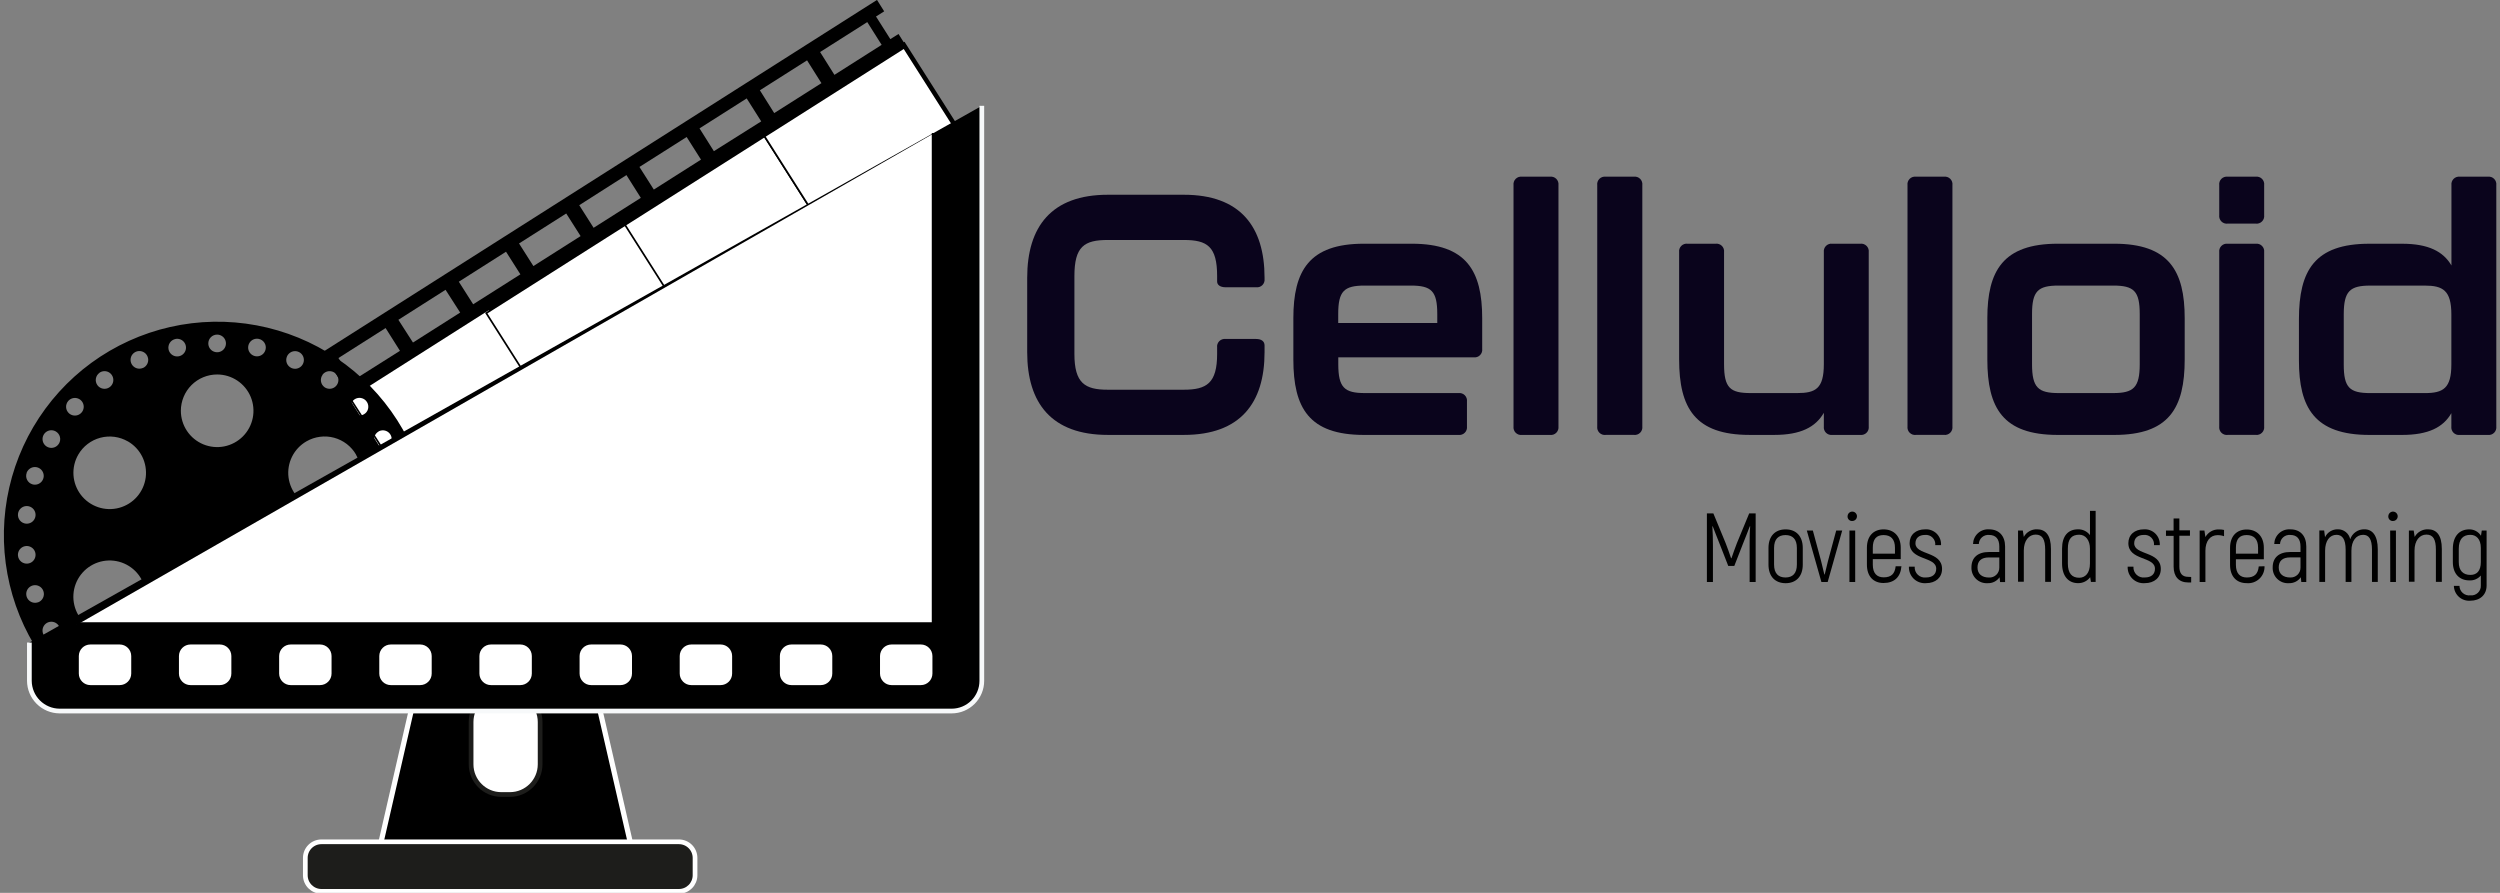 <svg width="140" height="50" viewBox="0 0 140 50" fill="none" xmlns="http://www.w3.org/2000/svg">
<rect x="0" y="0" width="140" height="50" fill="#808080" stroke="none"/>
<g clip-path="url(#clip0)">
<path d="M57.523 19.727V15.555C57.523 12.696 58.877 10.906 62.041 10.906H66.298C69.461 10.906 70.815 12.696 70.815 15.555V15.613C70.823 15.677 70.816 15.743 70.795 15.804C70.774 15.865 70.739 15.921 70.693 15.967C70.647 16.013 70.591 16.047 70.53 16.068C70.468 16.089 70.403 16.096 70.338 16.087H68.635C68.331 16.087 68.159 15.955 68.159 15.764V15.459C68.159 13.801 67.607 13.439 66.292 13.439H62.034C60.719 13.439 60.167 13.801 60.167 15.459V19.823C60.167 21.462 60.757 21.824 62.034 21.824H66.292C67.569 21.824 68.159 21.462 68.159 19.823V19.459C68.15 19.395 68.157 19.329 68.178 19.267C68.199 19.206 68.234 19.15 68.28 19.104C68.326 19.058 68.382 19.023 68.444 19.002C68.505 18.981 68.571 18.974 68.635 18.982H70.338C70.643 18.982 70.815 19.116 70.815 19.344V19.725C70.815 22.565 69.461 24.355 66.298 24.355H62.041C58.877 24.355 57.523 22.567 57.523 19.727Z" fill="#0A041C"/>
<path d="M72.428 20.126V17.821C72.428 15.173 73.305 13.648 76.372 13.648H79.059C82.126 13.648 83.003 15.173 83.003 17.821V19.536C83.011 19.601 83.004 19.666 82.983 19.727C82.962 19.789 82.927 19.845 82.881 19.89C82.835 19.936 82.779 19.971 82.718 19.992C82.656 20.013 82.591 20.019 82.526 20.011H74.944V20.392C74.944 21.707 75.287 22.012 76.434 22.012H81.673C81.737 22.004 81.803 22.01 81.865 22.031C81.926 22.052 81.982 22.087 82.028 22.133C82.075 22.179 82.109 22.235 82.13 22.297C82.151 22.358 82.158 22.424 82.15 22.489V23.879C82.158 23.943 82.151 24.009 82.13 24.071C82.109 24.132 82.075 24.188 82.028 24.234C81.982 24.28 81.926 24.315 81.865 24.336C81.803 24.357 81.737 24.364 81.673 24.356H76.379C73.305 24.353 72.428 22.851 72.428 20.126ZM80.487 18.087V17.591C80.487 16.297 80.164 15.992 78.997 15.992H76.43C75.267 15.992 74.94 16.297 74.94 17.591V18.087H80.487Z" fill="#0A041C"/>
<path d="M84.757 23.879V10.371C84.749 10.306 84.756 10.241 84.777 10.179C84.798 10.117 84.832 10.061 84.879 10.015C84.925 9.969 84.981 9.934 85.042 9.913C85.104 9.892 85.17 9.886 85.234 9.894H86.797C86.861 9.886 86.927 9.892 86.989 9.913C87.05 9.934 87.106 9.969 87.152 10.015C87.198 10.061 87.233 10.117 87.254 10.179C87.275 10.241 87.282 10.306 87.274 10.371V23.879C87.282 23.944 87.275 24.01 87.254 24.071C87.233 24.133 87.198 24.189 87.152 24.235C87.106 24.281 87.05 24.316 86.989 24.337C86.927 24.358 86.861 24.365 86.797 24.356H85.234C85.17 24.365 85.104 24.358 85.042 24.337C84.981 24.316 84.925 24.281 84.879 24.235C84.832 24.189 84.798 24.133 84.777 24.071C84.756 24.01 84.749 23.944 84.757 23.879Z" fill="#0A041C"/>
<path d="M89.445 23.879V10.371C89.437 10.306 89.443 10.241 89.464 10.179C89.485 10.117 89.52 10.061 89.566 10.015C89.612 9.969 89.668 9.934 89.73 9.913C89.791 9.892 89.857 9.886 89.922 9.894H91.493C91.557 9.886 91.623 9.892 91.685 9.913C91.746 9.934 91.802 9.969 91.848 10.015C91.894 10.061 91.929 10.117 91.95 10.179C91.971 10.241 91.978 10.306 91.97 10.371V23.879C91.978 23.944 91.971 24.009 91.95 24.071C91.928 24.132 91.894 24.188 91.847 24.234C91.802 24.279 91.746 24.314 91.684 24.335C91.623 24.356 91.557 24.362 91.493 24.354H89.93C89.865 24.364 89.799 24.358 89.736 24.338C89.674 24.318 89.617 24.283 89.57 24.237C89.523 24.191 89.487 24.135 89.465 24.073C89.444 24.011 89.437 23.945 89.445 23.879Z" fill="#0A041C"/>
<path d="M102.609 13.648H104.174C104.238 13.64 104.303 13.647 104.365 13.668C104.426 13.689 104.481 13.724 104.527 13.77C104.573 13.815 104.608 13.871 104.629 13.932C104.65 13.993 104.657 14.059 104.649 14.123V23.878C104.657 23.943 104.65 24.008 104.63 24.07C104.609 24.131 104.574 24.187 104.528 24.233C104.482 24.279 104.427 24.314 104.365 24.335C104.304 24.356 104.238 24.363 104.174 24.355H102.609C102.545 24.363 102.48 24.356 102.418 24.335C102.357 24.314 102.301 24.279 102.255 24.233C102.209 24.187 102.175 24.131 102.154 24.07C102.133 24.008 102.126 23.943 102.135 23.878V23.116C101.677 23.917 100.838 24.355 99.367 24.355H97.975C94.927 24.355 94.031 22.85 94.031 20.125V14.123C94.023 14.058 94.029 13.993 94.051 13.931C94.072 13.87 94.107 13.814 94.153 13.769C94.199 13.723 94.255 13.688 94.316 13.667C94.378 13.646 94.443 13.64 94.507 13.648H96.07C96.134 13.64 96.2 13.646 96.261 13.667C96.323 13.688 96.379 13.723 96.425 13.769C96.471 13.814 96.506 13.87 96.527 13.931C96.548 13.993 96.555 14.058 96.547 14.123V20.392C96.547 21.726 96.889 22.012 98.037 22.012H100.645C101.675 22.012 102.135 21.765 102.135 20.392V14.123C102.127 14.059 102.134 13.993 102.155 13.932C102.176 13.871 102.21 13.815 102.256 13.77C102.302 13.724 102.358 13.689 102.419 13.668C102.48 13.647 102.545 13.64 102.609 13.648Z" fill="#0A041C"/>
<path d="M106.82 23.879V10.371C106.812 10.306 106.818 10.241 106.839 10.179C106.86 10.117 106.895 10.061 106.941 10.015C106.987 9.969 107.043 9.934 107.105 9.913C107.167 9.892 107.232 9.886 107.297 9.894H108.859C108.924 9.886 108.99 9.892 109.051 9.913C109.113 9.934 109.169 9.969 109.215 10.015C109.261 10.061 109.296 10.117 109.317 10.179C109.338 10.241 109.344 10.306 109.336 10.371V23.879C109.344 23.943 109.337 24.008 109.316 24.07C109.295 24.131 109.261 24.186 109.215 24.232C109.17 24.277 109.114 24.312 109.053 24.333C108.993 24.355 108.928 24.362 108.864 24.354H107.301C107.236 24.363 107.17 24.357 107.108 24.337C107.046 24.316 106.99 24.281 106.943 24.235C106.897 24.19 106.861 24.134 106.84 24.072C106.819 24.01 106.812 23.944 106.82 23.879Z" fill="#0A041C"/>
<path d="M111.291 20.126V17.821C111.291 15.173 112.166 13.648 115.236 13.648H118.399C121.466 13.648 122.343 15.173 122.343 17.821V20.126C122.343 22.851 121.466 24.356 118.399 24.356H115.229C112.16 24.353 111.291 22.851 111.291 20.126ZM118.335 22.012C119.478 22.012 119.825 21.707 119.825 20.392V17.591C119.825 16.297 119.502 15.992 118.335 15.992H115.285C114.124 15.992 113.794 16.297 113.794 17.591V20.392C113.794 21.707 114.137 22.012 115.285 22.012H118.335Z" fill="#0A041C"/>
<path d="M124.277 12.048V10.371C124.269 10.306 124.275 10.241 124.296 10.179C124.317 10.117 124.352 10.061 124.398 10.015C124.444 9.969 124.5 9.934 124.562 9.913C124.624 9.892 124.689 9.886 124.754 9.894H126.316C126.381 9.886 126.447 9.892 126.508 9.913C126.57 9.934 126.626 9.969 126.672 10.015C126.718 10.061 126.753 10.117 126.774 10.179C126.795 10.241 126.801 10.306 126.793 10.371V12.048C126.801 12.113 126.794 12.178 126.773 12.24C126.752 12.301 126.717 12.357 126.671 12.402C126.625 12.448 126.569 12.483 126.508 12.504C126.446 12.525 126.381 12.531 126.316 12.523H124.754C124.689 12.531 124.624 12.525 124.562 12.504C124.501 12.483 124.445 12.448 124.399 12.402C124.353 12.357 124.318 12.301 124.297 12.24C124.276 12.178 124.269 12.113 124.277 12.048ZM124.277 23.879V14.124C124.269 14.059 124.276 13.994 124.297 13.932C124.318 13.871 124.353 13.815 124.399 13.77C124.445 13.724 124.501 13.689 124.562 13.668C124.624 13.647 124.689 13.641 124.754 13.649H126.316C126.381 13.641 126.446 13.647 126.508 13.668C126.569 13.689 126.625 13.724 126.671 13.77C126.717 13.815 126.752 13.871 126.773 13.932C126.794 13.994 126.801 14.059 126.793 14.124V23.879C126.801 23.943 126.794 24.008 126.773 24.07C126.752 24.131 126.718 24.186 126.672 24.232C126.627 24.277 126.571 24.312 126.511 24.333C126.45 24.355 126.385 24.362 126.321 24.354H124.758C124.693 24.363 124.627 24.357 124.565 24.337C124.503 24.316 124.447 24.281 124.4 24.235C124.354 24.19 124.319 24.134 124.297 24.072C124.276 24.01 124.269 23.944 124.277 23.879Z" fill="#0A041C"/>
<path d="M137.753 9.894H139.316C139.38 9.886 139.446 9.892 139.508 9.913C139.569 9.934 139.625 9.969 139.671 10.015C139.718 10.061 139.752 10.117 139.773 10.179C139.794 10.241 139.801 10.306 139.793 10.371V23.879C139.801 23.944 139.794 24.01 139.773 24.071C139.752 24.133 139.718 24.189 139.671 24.235C139.625 24.281 139.569 24.316 139.508 24.337C139.446 24.358 139.38 24.365 139.316 24.356H137.753C137.689 24.365 137.623 24.358 137.561 24.337C137.5 24.316 137.444 24.281 137.398 24.235C137.352 24.189 137.317 24.133 137.296 24.071C137.275 24.01 137.268 23.944 137.276 23.879V23.137C136.819 23.937 135.98 24.356 134.509 24.356H132.685C129.615 24.356 128.74 22.832 128.74 20.184V17.879C128.74 15.154 129.615 13.649 132.685 13.649H134.513C135.98 13.649 136.819 14.075 137.281 14.867V10.371C137.273 10.307 137.279 10.242 137.3 10.18C137.321 10.119 137.355 10.063 137.401 10.017C137.446 9.971 137.502 9.936 137.563 9.915C137.624 9.894 137.689 9.886 137.753 9.894ZM137.276 20.412V17.61C137.276 16.259 136.8 15.993 135.786 15.993H132.74C131.597 15.993 131.25 16.297 131.25 17.61V20.412C131.25 21.708 131.574 22.013 132.74 22.013H135.791C136.819 22.013 137.276 21.747 137.276 20.412V20.412Z" fill="#0A041C"/>
<path d="M50.589 2.62L19.385 22.438L22.53 27.39L53.734 7.572L50.589 2.62Z" fill="white" stroke="black" stroke-width="0.41" stroke-miterlimit="10"/>
<path d="M27.279 17.161L19.508 22.156L22.583 26.939L30.354 21.944L27.279 17.161Z" fill="white" stroke="black" stroke-width="0.097" stroke-miterlimit="10"/>
<path d="M35.04 12.575L27.23 17.535L30.283 22.342L38.093 17.382L35.04 12.575Z" fill="white" stroke="black" stroke-width="0.097" stroke-miterlimit="10"/>
<path d="M42.813 7.638L35.004 12.598L38.057 17.404L45.866 12.445L42.813 7.638Z" fill="white" stroke="black" stroke-width="0.097" stroke-miterlimit="10"/>
<path d="M50.624 2.677L42.815 7.637L45.867 12.443L53.677 7.484L50.624 2.677Z" fill="white" stroke="black" stroke-width="0.097" stroke-miterlimit="10"/>
<path d="M54.638 9.712L53.834 8.446L54.291 8.154L53.889 7.516L22.443 27.495L22.846 28.134L23.229 27.891L24.034 29.168L23.65 29.411L24.053 30.05L54.145 10.628L54.638 9.734V9.712ZM27.178 27.167L24.534 28.845L23.729 27.578L26.373 25.901L27.178 27.167ZM30.55 25.026L27.899 26.695L27.095 25.428L29.738 23.751L30.55 25.026ZM33.919 22.882L31.278 24.562L30.467 23.289L33.111 21.612L33.919 22.882ZM37.285 20.735L34.643 22.414L33.839 21.148L36.48 19.47L37.285 20.735ZM40.657 18.593L38.013 20.273L37.21 19.004L39.852 17.329L40.657 18.593ZM44.022 16.45L41.379 18.129L40.576 16.863L43.218 15.185L44.022 16.45ZM47.394 14.308L44.75 15.988L43.946 14.721L46.59 13.044L47.394 14.308ZM50.766 12.167L48.122 13.846L47.318 12.58L49.962 10.9L50.766 12.167ZM54.138 10.025L51.494 11.705L50.69 10.428L53.333 8.748L54.138 10.025Z" fill="black"/>
<path d="M49.859 2.191L49.056 0.924L49.514 0.635L49.112 -0.004L17.664 19.974L18.066 20.612L18.45 20.367L19.254 21.634L18.871 21.877L19.273 22.515L50.719 2.542L50.317 1.903L49.859 2.191ZM22.398 19.646L19.755 21.315L18.952 20.05L21.594 18.371L22.398 19.646ZM25.77 17.504L23.126 19.182L22.309 17.909L24.951 16.229L25.77 17.504ZM29.142 15.363L26.498 17.04L25.694 15.776L28.337 14.096L29.142 15.363ZM32.514 13.221L29.87 14.899L29.066 13.634L31.709 11.955L32.514 13.221ZM35.886 11.08L33.242 12.757L32.438 11.491L35.081 9.805L35.886 11.08ZM39.256 8.939L36.614 10.616L35.809 9.349L38.453 7.672L39.256 8.939ZM42.628 6.797L39.977 8.466L39.173 7.189L41.815 5.511L42.628 6.797ZM46 4.656L43.356 6.333L42.553 5.056L45.195 3.379L46 4.656ZM49.372 2.512L46.728 4.192L45.925 2.914L48.567 1.237L49.372 2.512Z" fill="black"/>
<path d="M22.85 24.594C22.115 23.136 21.09 21.843 19.837 20.796C18.584 19.749 17.13 18.97 15.564 18.507C13.998 18.044 12.354 17.906 10.733 18.102C9.112 18.299 7.549 18.826 6.139 19.649C4.729 20.473 3.503 21.577 2.537 22.893C1.57 24.209 0.883 25.709 0.519 27.301C0.154 28.892 0.119 30.542 0.417 32.147C0.714 33.753 1.337 35.281 2.248 36.636L22.85 24.594ZM21.194 24.164C21.278 24.115 21.375 24.093 21.473 24.099C21.57 24.106 21.664 24.141 21.741 24.2C21.819 24.26 21.877 24.341 21.908 24.433C21.939 24.526 21.942 24.625 21.917 24.72C21.892 24.814 21.839 24.899 21.766 24.963C21.692 25.028 21.602 25.069 21.505 25.081C21.408 25.094 21.309 25.078 21.222 25.035C21.134 24.992 21.061 24.924 21.013 24.839C20.98 24.782 20.959 24.72 20.951 24.655C20.943 24.59 20.948 24.525 20.966 24.462C20.984 24.399 21.014 24.34 21.054 24.289C21.095 24.238 21.145 24.196 21.202 24.164H21.194ZM18.058 20.988C18.115 20.909 18.195 20.849 18.287 20.815C18.378 20.782 18.478 20.776 18.573 20.799C18.668 20.821 18.754 20.872 18.82 20.944C18.886 21.016 18.93 21.105 18.945 21.202C18.96 21.298 18.947 21.397 18.905 21.486C18.864 21.575 18.798 21.649 18.715 21.7C18.631 21.751 18.535 21.776 18.437 21.772C18.34 21.768 18.245 21.735 18.166 21.678C18.062 21.599 17.993 21.483 17.974 21.354C17.955 21.224 17.988 21.093 18.066 20.988H18.058ZM19.933 25.458C20.135 25.807 20.229 26.207 20.203 26.609C20.178 27.011 20.033 27.396 19.788 27.715C19.543 28.035 19.209 28.274 18.827 28.404C18.446 28.533 18.035 28.546 17.646 28.441C17.257 28.337 16.909 28.119 16.644 27.816C16.379 27.512 16.21 27.137 16.158 26.738C16.107 26.339 16.175 25.933 16.355 25.573C16.534 25.212 16.816 24.913 17.166 24.713C17.397 24.58 17.653 24.494 17.918 24.46C18.182 24.425 18.451 24.443 18.709 24.513C18.967 24.583 19.208 24.702 19.42 24.865C19.631 25.028 19.809 25.231 19.942 25.463L19.933 25.458ZM16.072 19.958C16.111 19.869 16.177 19.793 16.259 19.741C16.342 19.688 16.438 19.662 16.535 19.664C16.633 19.667 16.728 19.698 16.808 19.754C16.888 19.81 16.949 19.889 16.984 19.98C17.019 20.071 17.027 20.171 17.005 20.266C16.984 20.361 16.934 20.448 16.864 20.516C16.793 20.583 16.704 20.628 16.608 20.645C16.511 20.661 16.412 20.649 16.323 20.609C16.203 20.556 16.11 20.458 16.062 20.336C16.015 20.213 16.019 20.078 16.072 19.958V19.958ZM12.161 18.738C12.259 18.739 12.354 18.768 12.435 18.823C12.516 18.877 12.579 18.955 12.616 19.045C12.653 19.135 12.663 19.235 12.643 19.33C12.624 19.426 12.576 19.514 12.507 19.583C12.438 19.651 12.349 19.698 12.253 19.717C12.158 19.735 12.058 19.725 11.968 19.687C11.878 19.65 11.801 19.586 11.747 19.505C11.693 19.423 11.665 19.328 11.665 19.23C11.665 19.165 11.678 19.101 11.703 19.041C11.728 18.981 11.765 18.926 11.811 18.881C11.857 18.835 11.912 18.799 11.972 18.774C12.032 18.75 12.096 18.738 12.161 18.738ZM12.161 20.971C12.563 20.971 12.956 21.09 13.291 21.314C13.625 21.537 13.886 21.855 14.04 22.226C14.193 22.598 14.234 23.006 14.155 23.401C14.077 23.795 13.883 24.157 13.599 24.441C13.315 24.726 12.952 24.919 12.558 24.998C12.164 25.076 11.755 25.036 11.383 24.882C11.012 24.728 10.694 24.468 10.471 24.133C10.248 23.799 10.128 23.406 10.128 23.004C10.128 22.737 10.181 22.473 10.283 22.226C10.385 21.979 10.534 21.755 10.723 21.566C10.912 21.377 11.136 21.227 11.383 21.125C11.63 21.023 11.894 20.971 12.161 20.971V20.971ZM9.82 18.983C9.915 18.963 10.015 18.971 10.105 19.008C10.196 19.044 10.274 19.106 10.329 19.187C10.384 19.267 10.415 19.363 10.416 19.46C10.417 19.558 10.389 19.654 10.336 19.735C10.282 19.817 10.206 19.882 10.116 19.92C10.027 19.959 9.927 19.97 9.831 19.952C9.735 19.934 9.647 19.888 9.577 19.82C9.507 19.751 9.459 19.664 9.439 19.568C9.425 19.504 9.425 19.438 9.438 19.374C9.45 19.309 9.475 19.248 9.512 19.194C9.548 19.139 9.595 19.092 9.65 19.056C9.705 19.02 9.766 18.995 9.83 18.983H9.82ZM5.562 20.88C5.641 20.822 5.735 20.789 5.833 20.785C5.931 20.781 6.027 20.806 6.111 20.857C6.194 20.908 6.26 20.983 6.301 21.072C6.342 21.16 6.356 21.259 6.341 21.355C6.326 21.452 6.282 21.542 6.216 21.614C6.15 21.686 6.064 21.736 5.969 21.759C5.874 21.782 5.774 21.776 5.682 21.742C5.591 21.708 5.511 21.648 5.454 21.569C5.378 21.462 5.347 21.33 5.369 21.201C5.39 21.072 5.462 20.956 5.569 20.88H5.562ZM7.152 24.711C7.502 24.911 7.784 25.21 7.964 25.57C8.143 25.931 8.211 26.337 8.16 26.736C8.108 27.135 7.94 27.51 7.675 27.813C7.41 28.117 7.061 28.334 6.672 28.439C6.283 28.544 5.872 28.531 5.491 28.401C5.11 28.272 4.775 28.032 4.53 27.713C4.285 27.393 4.141 27.008 4.115 26.607C4.089 26.205 4.183 25.805 4.385 25.456C4.655 24.991 5.099 24.652 5.619 24.514C6.139 24.375 6.693 24.449 7.159 24.718L7.152 24.711ZM3.827 22.448C3.893 22.376 3.978 22.324 4.073 22.3C4.167 22.276 4.267 22.28 4.359 22.313C4.452 22.345 4.532 22.404 4.591 22.483C4.649 22.561 4.683 22.655 4.688 22.753C4.693 22.85 4.669 22.947 4.619 23.031C4.569 23.115 4.495 23.182 4.407 23.224C4.319 23.266 4.22 23.281 4.123 23.267C4.026 23.253 3.936 23.21 3.863 23.145C3.815 23.101 3.776 23.049 3.748 22.991C3.72 22.932 3.704 22.869 3.701 22.804C3.697 22.739 3.707 22.675 3.729 22.614C3.75 22.552 3.784 22.496 3.827 22.448V22.448ZM1.486 26.493C1.516 26.401 1.573 26.32 1.65 26.26C1.726 26.2 1.819 26.163 1.915 26.156C2.012 26.148 2.109 26.169 2.194 26.216C2.279 26.263 2.348 26.335 2.393 26.421C2.438 26.507 2.456 26.605 2.446 26.701C2.435 26.798 2.396 26.889 2.334 26.964C2.272 27.038 2.19 27.093 2.097 27.121C2.004 27.149 1.904 27.149 1.811 27.121C1.748 27.101 1.689 27.069 1.638 27.026C1.587 26.982 1.545 26.929 1.516 26.87C1.486 26.81 1.469 26.745 1.465 26.678C1.461 26.611 1.471 26.545 1.494 26.482L1.486 26.493ZM1.007 28.781C1.017 28.684 1.056 28.592 1.118 28.517C1.18 28.442 1.264 28.387 1.357 28.359C1.451 28.331 1.551 28.332 1.644 28.361C1.737 28.39 1.82 28.446 1.881 28.521C1.943 28.597 1.981 28.69 1.99 28.787C1.999 28.884 1.979 28.982 1.932 29.068C1.886 29.154 1.815 29.224 1.729 29.269C1.642 29.315 1.544 29.334 1.447 29.324C1.383 29.317 1.32 29.298 1.263 29.267C1.206 29.236 1.155 29.194 1.114 29.144C1.074 29.093 1.043 29.035 1.024 28.973C1.006 28.911 1 28.846 1.007 28.781V28.781ZM1.007 31.123C0.996 31.026 1.015 30.927 1.06 30.841C1.106 30.754 1.176 30.683 1.261 30.636C1.347 30.59 1.445 30.569 1.542 30.578C1.64 30.587 1.732 30.625 1.808 30.686C1.884 30.747 1.94 30.83 1.969 30.923C1.998 31.017 1.999 31.116 1.971 31.21C1.944 31.304 1.889 31.387 1.814 31.45C1.739 31.512 1.647 31.551 1.55 31.561C1.42 31.575 1.29 31.537 1.189 31.456C1.087 31.374 1.022 31.256 1.007 31.127V31.123ZM2.116 33.732C2.023 33.763 1.923 33.765 1.829 33.738C1.735 33.712 1.651 33.658 1.587 33.583C1.524 33.509 1.484 33.418 1.473 33.321C1.461 33.224 1.479 33.125 1.523 33.038C1.568 32.951 1.637 32.879 1.722 32.832C1.807 32.784 1.905 32.763 2.002 32.77C2.1 32.778 2.193 32.815 2.269 32.875C2.346 32.936 2.403 33.018 2.433 33.111C2.454 33.173 2.462 33.238 2.457 33.303C2.452 33.368 2.434 33.432 2.405 33.49C2.375 33.548 2.335 33.6 2.285 33.642C2.235 33.685 2.178 33.717 2.116 33.737V33.732ZM3.123 35.738C3.038 35.787 2.941 35.809 2.843 35.803C2.746 35.797 2.652 35.762 2.575 35.702C2.497 35.643 2.439 35.562 2.407 35.469C2.376 35.376 2.373 35.276 2.398 35.182C2.424 35.088 2.476 35.003 2.55 34.938C2.624 34.874 2.715 34.833 2.812 34.821C2.909 34.808 3.007 34.825 3.095 34.868C3.182 34.912 3.255 34.98 3.304 35.065C3.336 35.121 3.358 35.183 3.366 35.248C3.375 35.312 3.371 35.378 3.354 35.441C3.337 35.504 3.308 35.563 3.268 35.615C3.229 35.666 3.179 35.709 3.123 35.742V35.738ZM3.304 24.835C3.255 24.919 3.182 24.987 3.094 25.031C3.007 25.074 2.908 25.09 2.812 25.077C2.715 25.064 2.624 25.023 2.55 24.959C2.477 24.895 2.424 24.81 2.399 24.716C2.374 24.621 2.377 24.521 2.408 24.429C2.44 24.337 2.498 24.255 2.575 24.196C2.653 24.137 2.746 24.101 2.843 24.095C2.941 24.088 3.038 24.111 3.123 24.16C3.179 24.192 3.229 24.236 3.269 24.287C3.309 24.339 3.338 24.398 3.355 24.462C3.372 24.525 3.376 24.591 3.367 24.655C3.358 24.72 3.337 24.782 3.304 24.839V24.835ZM4.383 34.441C4.181 34.093 4.086 33.693 4.112 33.291C4.137 32.889 4.281 32.504 4.526 32.184C4.771 31.864 5.105 31.625 5.486 31.495C5.868 31.365 6.279 31.352 6.668 31.456C7.057 31.561 7.406 31.778 7.671 32.081C7.936 32.385 8.105 32.76 8.157 33.159C8.208 33.558 8.14 33.964 7.961 34.324C7.782 34.685 7.5 34.984 7.15 35.184C6.685 35.451 6.133 35.522 5.615 35.384C5.096 35.246 4.654 34.908 4.383 34.446V34.441ZM8.002 20.605C7.912 20.644 7.813 20.655 7.717 20.638C7.62 20.62 7.532 20.575 7.461 20.506C7.391 20.438 7.343 20.351 7.322 20.255C7.302 20.16 7.31 20.06 7.346 19.969C7.382 19.878 7.445 19.8 7.525 19.745C7.606 19.69 7.701 19.659 7.799 19.658C7.897 19.657 7.993 19.685 8.075 19.738C8.157 19.791 8.221 19.868 8.259 19.958C8.285 20.017 8.299 20.082 8.301 20.147C8.302 20.212 8.29 20.277 8.266 20.337C8.242 20.398 8.206 20.453 8.161 20.5C8.116 20.546 8.062 20.584 8.002 20.609V20.605ZM14.873 19.564C14.853 19.66 14.805 19.747 14.735 19.815C14.665 19.884 14.576 19.929 14.48 19.947C14.384 19.965 14.284 19.954 14.195 19.915C14.105 19.876 14.029 19.812 13.976 19.73C13.922 19.648 13.895 19.552 13.896 19.454C13.898 19.356 13.928 19.261 13.984 19.181C14.039 19.1 14.118 19.038 14.208 19.002C14.299 18.966 14.399 18.958 14.494 18.979C14.558 18.992 14.619 19.018 14.672 19.055C14.726 19.092 14.772 19.139 14.807 19.194C14.843 19.249 14.867 19.31 14.878 19.375C14.889 19.439 14.888 19.505 14.873 19.568V19.564ZM20.461 23.14C20.389 23.206 20.298 23.248 20.202 23.263C20.105 23.277 20.006 23.262 19.918 23.22C19.83 23.178 19.756 23.111 19.706 23.027C19.656 22.943 19.632 22.846 19.637 22.748C19.642 22.651 19.676 22.557 19.734 22.479C19.793 22.4 19.873 22.341 19.965 22.308C20.058 22.276 20.157 22.271 20.252 22.296C20.347 22.32 20.432 22.371 20.497 22.444C20.541 22.492 20.575 22.549 20.597 22.61C20.619 22.672 20.629 22.737 20.625 22.802C20.622 22.867 20.606 22.931 20.578 22.99C20.549 23.048 20.51 23.101 20.461 23.145V23.14Z" fill="black"/>
<path d="M35.404 47.642H21.227L24.483 33.465H32.149L35.404 47.642Z" fill="black" stroke="white" stroke-width="0.292" stroke-miterlimit="10"/>
<path d="M28.556 38.742H28.071C27.138 38.742 26.381 39.499 26.381 40.432V42.801C26.381 43.735 27.138 44.492 28.071 44.492H28.556C29.49 44.492 30.247 43.735 30.247 42.801V40.432C30.247 39.499 29.49 38.742 28.556 38.742Z" fill="white" stroke="#1D1D1B" stroke-width="0.264" stroke-miterlimit="10"/>
<path d="M54.982 5.926V38.128C54.982 38.576 54.804 39.005 54.488 39.322C54.171 39.639 53.742 39.818 53.294 39.818H3.335C2.888 39.815 2.46 39.636 2.143 39.319C1.827 39.003 1.648 38.575 1.645 38.128V35.982" fill="black"/>
<path d="M54.982 5.926V38.128C54.982 38.576 54.804 39.005 54.488 39.322C54.171 39.639 53.742 39.818 53.294 39.818H3.335C2.888 39.815 2.46 39.636 2.143 39.319C1.827 39.003 1.648 38.575 1.645 38.128V35.982" stroke="#F7F9FA" stroke-width="0.264" stroke-miterlimit="10"/>
<path d="M52.325 7.449V34.992H4.303" fill="white"/>
<path d="M52.325 7.449V34.992H4.303" stroke="black" stroke-width="0.292" stroke-miterlimit="10"/>
<path d="M6.702 35.98H5.061C4.642 35.98 4.303 36.32 4.303 36.738V37.72C4.303 38.138 4.642 38.477 5.061 38.477H6.702C7.12 38.477 7.46 38.138 7.46 37.72V36.738C7.46 36.32 7.12 35.98 6.702 35.98Z" fill="white" stroke="black" stroke-width="0.222" stroke-miterlimit="10"/>
<path d="M51.569 35.98H49.928C49.509 35.98 49.17 36.32 49.17 36.738V37.72C49.17 38.138 49.509 38.477 49.928 38.477H51.569C51.987 38.477 52.327 38.138 52.327 37.72V36.738C52.327 36.32 51.987 35.98 51.569 35.98Z" fill="white" stroke="black" stroke-width="0.222" stroke-miterlimit="10"/>
<path d="M45.962 35.98H44.32C43.902 35.98 43.562 36.32 43.562 36.738V37.72C43.562 38.138 43.902 38.477 44.32 38.477H45.962C46.38 38.477 46.719 38.138 46.719 37.72V36.738C46.719 36.32 46.38 35.98 45.962 35.98Z" fill="white" stroke="black" stroke-width="0.222" stroke-miterlimit="10"/>
<path d="M40.352 35.98H38.711C38.292 35.98 37.953 36.32 37.953 36.738V37.72C37.953 38.138 38.292 38.477 38.711 38.477H40.352C40.771 38.477 41.11 38.138 41.11 37.72V36.738C41.11 36.32 40.771 35.98 40.352 35.98Z" fill="white" stroke="black" stroke-width="0.222" stroke-miterlimit="10"/>
<path d="M34.745 35.98H33.103C32.685 35.98 32.346 36.32 32.346 36.738V37.72C32.346 38.138 32.685 38.477 33.103 38.477H34.745C35.163 38.477 35.503 38.138 35.503 37.72V36.738C35.503 36.32 35.163 35.98 34.745 35.98Z" fill="white" stroke="black" stroke-width="0.222" stroke-miterlimit="10"/>
<path d="M29.135 35.98H27.494C27.076 35.98 26.736 36.32 26.736 36.738V37.72C26.736 38.138 27.076 38.477 27.494 38.477H29.135C29.554 38.477 29.893 38.138 29.893 37.72V36.738C29.893 36.32 29.554 35.98 29.135 35.98Z" fill="white" stroke="black" stroke-width="0.222" stroke-miterlimit="10"/>
<path d="M23.528 35.98H21.887C21.468 35.98 21.129 36.32 21.129 36.738V37.72C21.129 38.138 21.468 38.477 21.887 38.477H23.528C23.947 38.477 24.286 38.138 24.286 37.72V36.738C24.286 36.32 23.947 35.98 23.528 35.98Z" fill="white" stroke="black" stroke-width="0.222" stroke-miterlimit="10"/>
<path d="M17.921 35.98H16.279C15.861 35.98 15.521 36.32 15.521 36.738V37.72C15.521 38.138 15.861 38.477 16.279 38.477H17.921C18.339 38.477 18.678 38.138 18.678 37.72V36.738C18.678 36.32 18.339 35.98 17.921 35.98Z" fill="white" stroke="black" stroke-width="0.222" stroke-miterlimit="10"/>
<path d="M12.309 35.98H10.668C10.249 35.98 9.91 36.32 9.91 36.738V37.72C9.91 38.138 10.249 38.477 10.668 38.477H12.309C12.728 38.477 13.067 38.138 13.067 37.72V36.738C13.067 36.32 12.728 35.98 12.309 35.98Z" fill="white" stroke="black" stroke-width="0.222" stroke-miterlimit="10"/>
<path d="M38.019 47.141H18C17.502 47.141 17.098 47.545 17.098 48.043V49.014C17.098 49.512 17.502 49.916 18 49.916H38.019C38.517 49.916 38.922 49.512 38.922 49.014V48.043C38.922 47.545 38.517 47.141 38.019 47.141Z" fill="#1D1D1B" stroke="white" stroke-width="0.264" stroke-miterlimit="10"/>
<path d="M98.317 28.75V32.592H97.979V30.561C97.979 30.155 97.979 29.814 98.011 29.474H97.989C97.889 29.748 97.736 30.112 97.593 30.483L97.121 31.692H96.782L96.31 30.483C96.167 30.117 96.014 29.748 95.914 29.474H95.892C95.914 29.814 95.924 30.155 95.924 30.561V32.592H95.586V28.75H95.948L96.633 30.408C96.731 30.655 96.87 31.047 96.94 31.26H96.963C97.034 31.047 97.176 30.651 97.27 30.408L97.955 28.75H98.317Z" fill="black"/>
<path d="M99.035 31.616V30.688C99.035 30.013 99.418 29.645 99.995 29.645C100.572 29.645 100.955 30.013 100.955 30.688V31.616C100.955 32.29 100.572 32.659 99.995 32.659C99.418 32.659 99.035 32.29 99.035 31.616ZM100.625 31.616V30.688C100.625 30.189 100.385 29.964 99.987 29.964C99.589 29.964 99.348 30.189 99.348 30.688V31.616C99.348 32.116 99.591 32.339 99.987 32.339C100.383 32.339 100.625 32.116 100.625 31.616Z" fill="black"/>
<path d="M103.163 29.711L102.35 32.593H101.999L101.182 29.711H101.52L101.976 31.397C102.037 31.633 102.125 32.012 102.163 32.169H102.184C102.223 32.012 102.312 31.633 102.372 31.397L102.827 29.711H103.163Z" fill="black"/>
<path d="M103.463 28.915C103.463 28.862 103.478 28.811 103.507 28.767C103.535 28.724 103.577 28.689 103.625 28.669C103.673 28.649 103.726 28.643 103.777 28.653C103.829 28.663 103.876 28.688 103.913 28.725C103.95 28.762 103.976 28.809 103.986 28.86C103.996 28.911 103.991 28.965 103.971 29.013C103.951 29.061 103.918 29.103 103.874 29.132C103.831 29.161 103.779 29.176 103.727 29.176C103.692 29.178 103.657 29.173 103.624 29.161C103.591 29.148 103.561 29.129 103.537 29.105C103.512 29.08 103.492 29.05 103.48 29.017C103.467 28.985 103.461 28.95 103.463 28.915V28.915ZM103.568 29.709H103.891V32.591H103.568V29.709Z" fill="black"/>
<path d="M106.48 31.709C106.435 32.314 106.08 32.648 105.475 32.648C104.915 32.648 104.547 32.28 104.547 31.622V30.673C104.547 30.013 104.922 29.645 105.481 29.645C106.041 29.645 106.441 30.013 106.441 30.673V31.311H104.877V31.624C104.877 32.105 105.107 32.331 105.486 32.331C105.911 32.331 106.111 32.133 106.156 31.712L106.48 31.709ZM104.877 30.673V31.007H106.118V30.673C106.118 30.189 105.882 29.964 105.479 29.964C105.077 29.964 104.877 30.189 104.877 30.673Z" fill="black"/>
<path d="M106.899 31.735H107.223C107.217 31.819 107.229 31.903 107.26 31.982C107.29 32.06 107.338 32.13 107.399 32.188C107.46 32.246 107.533 32.289 107.613 32.315C107.693 32.341 107.778 32.349 107.861 32.338C108.219 32.338 108.428 32.157 108.428 31.85C108.428 31.148 106.938 31.405 106.938 30.418C106.938 29.951 107.282 29.643 107.804 29.643C107.923 29.634 108.042 29.651 108.153 29.693C108.265 29.734 108.366 29.799 108.451 29.882C108.535 29.966 108.601 30.066 108.644 30.177C108.686 30.288 108.705 30.407 108.698 30.526H108.374C108.382 30.449 108.372 30.372 108.346 30.299C108.32 30.227 108.278 30.161 108.223 30.107C108.169 30.052 108.103 30.01 108.031 29.984C107.958 29.958 107.881 29.948 107.804 29.956C107.463 29.956 107.265 30.132 107.265 30.428C107.265 31.103 108.755 30.854 108.755 31.861C108.755 32.338 108.4 32.657 107.861 32.657C107.736 32.668 107.609 32.651 107.491 32.609C107.372 32.567 107.263 32.501 107.172 32.413C107.081 32.326 107.01 32.221 106.963 32.104C106.916 31.987 106.894 31.861 106.899 31.735V31.735Z" fill="black"/>
<path d="M112.285 30.602V32.594H112.004L111.976 32.326C111.902 32.432 111.803 32.519 111.687 32.577C111.571 32.635 111.442 32.663 111.312 32.658C111.193 32.666 111.073 32.65 110.96 32.609C110.848 32.568 110.745 32.503 110.659 32.42C110.573 32.337 110.506 32.236 110.461 32.125C110.417 32.014 110.396 31.894 110.401 31.775C110.401 31.219 110.759 30.912 111.389 30.912H111.961V30.606C111.961 30.18 111.763 29.957 111.389 29.957C111.317 29.95 111.245 29.958 111.177 29.98C111.109 30.002 111.046 30.038 110.992 30.086C110.938 30.133 110.894 30.191 110.864 30.256C110.833 30.321 110.816 30.392 110.814 30.463H110.49C110.493 30.348 110.518 30.235 110.566 30.131C110.614 30.026 110.683 29.933 110.768 29.856C110.854 29.779 110.954 29.721 111.063 29.684C111.172 29.648 111.287 29.634 111.402 29.644C111.949 29.646 112.285 30.014 112.285 30.602ZM111.961 31.781V31.217H111.378C110.952 31.217 110.74 31.415 110.74 31.781C110.74 32.147 110.997 32.341 111.378 32.341C111.454 32.346 111.53 32.335 111.602 32.309C111.673 32.283 111.738 32.242 111.793 32.19C111.848 32.137 111.892 32.073 111.92 32.003C111.949 31.933 111.963 31.857 111.961 31.781V31.781Z" fill="black"/>
<path d="M114.853 30.74V32.583H114.53V30.788C114.53 30.207 114.376 29.937 113.997 29.937C113.619 29.937 113.333 30.271 113.333 30.831V32.577H113.01V29.709H113.278L113.333 30.067C113.405 29.933 113.513 29.823 113.645 29.748C113.777 29.672 113.927 29.636 114.078 29.641C114.545 29.643 114.853 29.956 114.853 30.74Z" fill="black"/>
<path d="M117.356 28.609V32.59H117.092L117.05 32.322C116.972 32.428 116.869 32.514 116.75 32.572C116.632 32.63 116.501 32.659 116.369 32.656C115.847 32.656 115.475 32.281 115.475 31.553V30.723C115.475 30.01 115.815 29.642 116.369 29.642C116.498 29.639 116.627 29.666 116.744 29.723C116.86 29.78 116.962 29.863 117.039 29.968V28.609H117.356ZM117.037 31.564V30.723C117.037 30.263 116.801 29.944 116.439 29.944C116.013 29.944 115.8 30.174 115.8 30.723V31.553C115.8 32.117 116.034 32.354 116.439 32.354C116.769 32.354 117.037 32.1 117.037 31.564Z" fill="black"/>
<path d="M119.149 31.735H119.473C119.467 31.819 119.479 31.903 119.51 31.982C119.54 32.06 119.588 32.13 119.649 32.188C119.71 32.246 119.783 32.289 119.863 32.315C119.943 32.341 120.028 32.349 120.111 32.338C120.469 32.338 120.678 32.157 120.678 31.85C120.678 31.148 119.188 31.405 119.188 30.418C119.188 29.951 119.532 29.643 120.054 29.643C120.173 29.634 120.292 29.651 120.403 29.693C120.515 29.734 120.616 29.799 120.701 29.882C120.785 29.966 120.851 30.066 120.894 30.177C120.936 30.288 120.955 30.407 120.948 30.526H120.624C120.632 30.449 120.622 30.372 120.596 30.299C120.57 30.227 120.528 30.161 120.473 30.107C120.419 30.052 120.353 30.01 120.281 29.984C120.208 29.958 120.131 29.948 120.054 29.956C119.713 29.956 119.515 30.132 119.515 30.428C119.515 31.103 121.005 30.854 121.005 31.861C121.005 32.338 120.648 32.657 120.109 32.657C119.984 32.667 119.858 32.651 119.739 32.609C119.62 32.567 119.512 32.5 119.421 32.413C119.331 32.325 119.259 32.22 119.212 32.103C119.166 31.986 119.144 31.861 119.149 31.735V31.735Z" fill="black"/>
<path d="M122.706 32.311V32.618H122.54C122.014 32.618 121.723 32.288 121.723 31.734V30.01H121.295V29.708H121.721V29.035H122.044V29.699H122.638V30.002H122.044V31.726C122.044 32.105 122.2 32.303 122.538 32.303L122.706 32.311Z" fill="black"/>
<path d="M124.546 29.677V30.028C124.43 29.986 124.308 29.966 124.184 29.968C123.774 29.968 123.503 30.296 123.503 30.845V32.591H123.18V29.711H123.448L123.503 30.075C123.577 29.941 123.686 29.831 123.819 29.756C123.951 29.68 124.102 29.643 124.255 29.649C124.353 29.646 124.451 29.656 124.546 29.677V29.677Z" fill="black"/>
<path d="M126.814 31.709C126.818 31.839 126.795 31.97 126.746 32.09C126.696 32.212 126.621 32.321 126.526 32.41C126.431 32.5 126.318 32.568 126.194 32.611C126.07 32.653 125.939 32.668 125.809 32.656C125.251 32.656 124.883 32.288 124.883 31.63V30.68C124.883 30.021 125.255 29.652 125.815 29.652C126.375 29.652 126.775 30.021 126.775 30.68V31.319H125.211V31.632C125.211 32.113 125.443 32.339 125.822 32.339C126.247 32.339 126.447 32.141 126.49 31.719L126.814 31.709ZM125.211 30.672V31.006H126.452V30.672C126.452 30.189 126.215 29.963 125.813 29.963C125.411 29.963 125.211 30.189 125.211 30.672Z" fill="black"/>
<path d="M129.152 30.599V32.592H128.873L128.845 32.324C128.772 32.431 128.672 32.518 128.556 32.576C128.44 32.634 128.311 32.663 128.181 32.658C128.062 32.666 127.942 32.65 127.829 32.609C127.717 32.568 127.614 32.503 127.528 32.42C127.442 32.337 127.375 32.236 127.33 32.125C127.286 32.014 127.265 31.894 127.27 31.774C127.27 31.219 127.628 30.912 128.258 30.912H128.828V30.606C128.828 30.18 128.63 29.957 128.258 29.957C128.186 29.95 128.114 29.958 128.046 29.98C127.977 30.002 127.914 30.038 127.86 30.086C127.806 30.133 127.763 30.191 127.732 30.256C127.701 30.321 127.684 30.392 127.681 30.463H127.357C127.36 30.348 127.385 30.235 127.433 30.131C127.481 30.026 127.55 29.933 127.635 29.856C127.721 29.779 127.821 29.721 127.93 29.684C128.039 29.648 128.154 29.634 128.269 29.644C128.818 29.644 129.152 30.012 129.152 30.599ZM128.828 31.779V31.215H128.247C127.822 31.215 127.609 31.413 127.609 31.779C127.609 32.145 127.866 32.339 128.247 32.339C128.323 32.343 128.399 32.332 128.47 32.306C128.541 32.28 128.606 32.239 128.661 32.187C128.716 32.134 128.759 32.071 128.788 32C128.816 31.93 128.83 31.855 128.828 31.779V31.779Z" fill="black"/>
<path d="M133.155 30.756V32.589H132.831V30.784C132.831 30.18 132.65 29.95 132.337 29.95C131.948 29.95 131.679 30.284 131.679 30.844V32.589H131.356V30.784C131.356 30.18 131.162 29.95 130.845 29.95C130.46 29.95 130.206 30.284 130.206 30.844V32.589H129.883V29.707H130.153L130.202 30.082C130.266 29.946 130.368 29.832 130.496 29.754C130.624 29.676 130.772 29.637 130.922 29.641C131.083 29.639 131.241 29.693 131.367 29.795C131.493 29.896 131.579 30.038 131.611 30.197C131.668 30.03 131.776 29.886 131.921 29.786C132.065 29.686 132.238 29.635 132.414 29.641C132.855 29.641 133.155 29.992 133.155 30.756Z" fill="black"/>
<path d="M133.744 28.915C133.744 28.862 133.759 28.811 133.788 28.767C133.817 28.724 133.858 28.689 133.906 28.669C133.954 28.649 134.007 28.643 134.059 28.653C134.11 28.663 134.157 28.688 134.194 28.725C134.231 28.762 134.257 28.809 134.267 28.86C134.278 28.911 134.272 28.965 134.253 29.013C134.233 29.061 134.199 29.103 134.155 29.132C134.112 29.161 134.061 29.176 134.008 29.176C133.973 29.178 133.938 29.173 133.905 29.161C133.873 29.148 133.843 29.129 133.818 29.105C133.793 29.08 133.773 29.05 133.761 29.017C133.748 28.985 133.743 28.95 133.744 28.915V28.915ZM133.849 29.709H134.172V32.591H133.855L133.849 29.709Z" fill="black"/>
<path d="M136.742 30.739V32.583H136.41V30.788C136.41 30.207 136.257 29.937 135.878 29.937C135.499 29.937 135.213 30.271 135.213 30.831V32.577H134.898V29.709H135.167L135.222 30.067C135.295 29.934 135.403 29.823 135.535 29.748C135.667 29.673 135.817 29.636 135.969 29.641C136.435 29.643 136.742 29.956 136.742 30.739Z" fill="black"/>
<path d="M139.25 29.709V32.789C139.25 33.304 138.888 33.64 138.334 33.64C138.219 33.649 138.102 33.634 137.993 33.597C137.883 33.559 137.782 33.5 137.696 33.422C137.61 33.344 137.541 33.249 137.493 33.144C137.445 33.038 137.419 32.924 137.417 32.808H137.73C137.731 32.884 137.748 32.959 137.779 33.028C137.811 33.096 137.857 33.158 137.914 33.208C137.971 33.258 138.038 33.296 138.11 33.319C138.183 33.341 138.259 33.349 138.334 33.34C138.411 33.349 138.49 33.341 138.563 33.316C138.637 33.291 138.704 33.251 138.761 33.198C138.817 33.145 138.861 33.08 138.89 33.007C138.918 32.935 138.931 32.858 138.926 32.78V32.229C138.848 32.32 138.749 32.393 138.639 32.44C138.528 32.488 138.408 32.509 138.288 32.503C137.732 32.503 137.359 32.135 137.359 31.477V30.739C137.359 30.019 137.732 29.645 138.277 29.645C138.408 29.643 138.537 29.674 138.653 29.737C138.768 29.8 138.865 29.891 138.935 30.002L138.979 29.711L139.25 29.709ZM138.926 31.477V30.681C138.926 30.181 138.662 29.951 138.345 29.951C137.938 29.951 137.691 30.181 137.691 30.737V31.477C137.691 31.965 137.938 32.195 138.345 32.195C138.707 32.195 138.926 31.965 138.926 31.477Z" fill="black"/>
</g>
<defs>
<clipPath id="clip0">
<rect width="139.583" height="50" fill="white" transform="translate(0.209)"/>
</clipPath>
</defs>
</svg>

